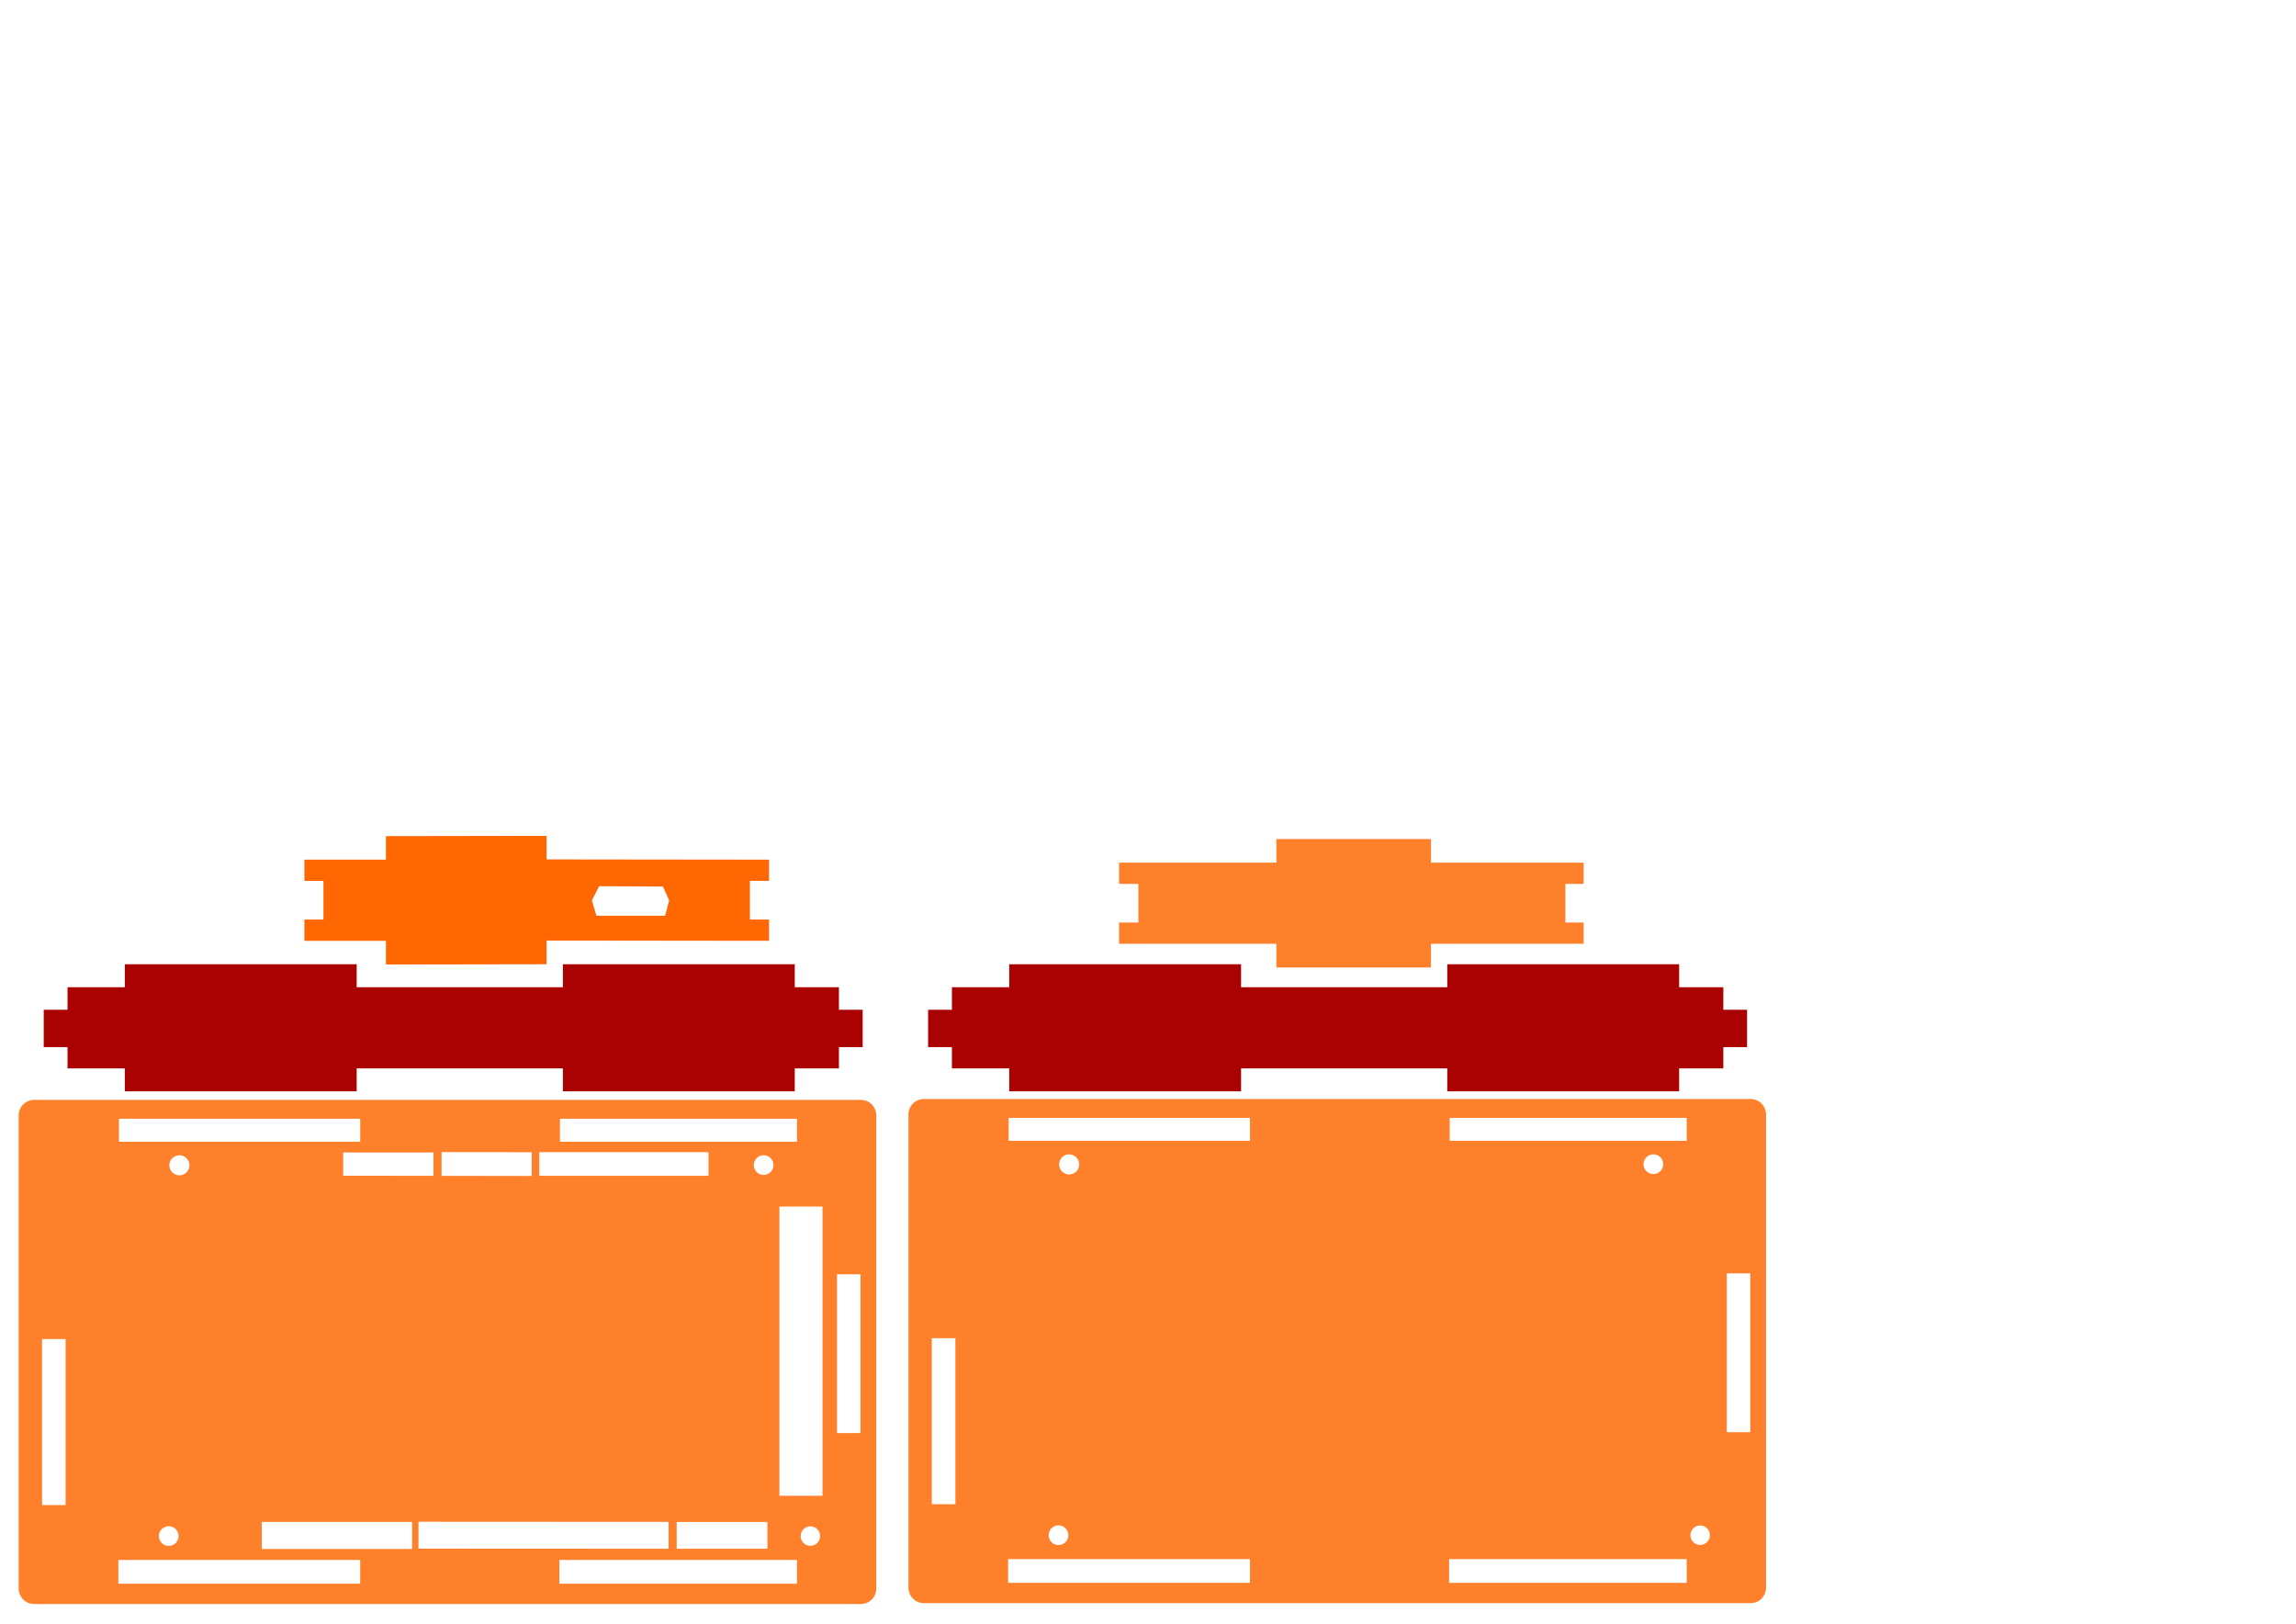 <?xml version="1.0" encoding="UTF-8" standalone="no"?>
<!-- Created with Inkscape (http://www.inkscape.org/) -->

<svg
   xmlns:dc="http://purl.org/dc/elements/1.1/"
   xmlns:cc="http://creativecommons.org/ns#"
   xmlns:rdf="http://www.w3.org/1999/02/22-rdf-syntax-ns#"
   xmlns:svg="http://www.w3.org/2000/svg"
   xmlns="http://www.w3.org/2000/svg"
   xmlns:sodipodi="http://sodipodi.sourceforge.net/DTD/sodipodi-0.dtd"
   xmlns:inkscape="http://www.inkscape.org/namespaces/inkscape"
   inkscape:version="0.92.3 (unknown)"
   width="297mm"
   height="210mm"
   viewBox="0 0 297 210"
   version="1.1"
   id="svg5489"
   sodipodi:docname="aaa.svg">
  <sodipodi:namedview
     inkscape:snap-global="true"
     inkscape:snap-to-guides="true"
     inkscape:measure-end="202.224,35.1875"
     inkscape:measure-start="199.104,35.1875"
     id="base"
     pagecolor="#ffffff"
     bordercolor="#666666"
     borderopacity="1.0"
     inkscape:pageopacity="0.0"
     inkscape:pageshadow="2"
     inkscape:zoom="1.4142136"
     inkscape:cx="573.20881"
     inkscape:cy="198.78997"
     inkscape:document-units="mm"
     inkscape:current-layer="layer1"
     showgrid="false"
     inkscape:window-width="1299"
     inkscape:window-height="713"
     inkscape:window-x="67"
     inkscape:window-y="27"
     inkscape:window-maximized="1"
     inkscape:object-paths="true"
     inkscape:snap-intersection-paths="true"
     inkscape:snap-nodes="true"
     inkscape:snap-smooth-nodes="true"
     inkscape:snap-bbox="false"
     showguides="true"
     inkscape:guide-bbox="true"
     inkscape:snap-others="false"
     inkscape:snap-grids="false">
    <inkscape:grid
       id="grid3683"
       type="xygrid" />
  </sodipodi:namedview>
  <defs
     id="defs5483" />
  <g
     transform="translate(0,-87)"
     id="layer1"
     inkscape:groupmode="layer"
     inkscape:label="Layer 1">
    <path
       sodipodi:nodetypes="cssssssccccccccccccccccccccccccccccccccccccccccccccccccccccccccccccccccccccccccccccccccccccccc"
       inkscape:connector-curvature="0"
       id="path56061"
       d="m 4.417,229.252 c -1.108,3e-5 -2,0.892 -2,2 v 61.201 c 0,1.108 0.892,2 2,2 H 111.355 c 1.108,0 2,-0.892 2,-2 v -61.201 c 0,-1.108 -0.892,-2 -2,-2 z m 10.968,2.439 h 31.211 v 2.976 H 15.385 Z m 57.047,0 h 30.66 v 2.976 H 72.432 Z m -15.314,4.315 11.667,0.017 v 3.07 L 57.118,239.077 Z m 12.635,0.006 h 21.894 v 3.063 h -21.894 z m -25.359,0.043 h 11.682 v 3.013 H 44.394 Z m 54.384,0.357 c 0.704,8e-5 1.275,0.571 1.275,1.275 -7e-5,0.704 -0.571,1.275 -1.275,1.275 -0.704,-8e-5 -1.275,-0.571 -1.275,-1.275 8e-5,-0.704 0.571,-1.275 1.275,-1.275 z m -75.572,0.003 c 0.718,-1e-4 1.3,0.582 1.3,1.3 9.8e-5,0.718 -0.582,1.3 -1.3,1.3 -0.718,-1.9e-4 -1.3,-0.582 -1.3,-1.3 -9.8e-5,-0.718 0.582,-1.3 1.3,-1.3 z m 77.616,6.634 h 5.573 v 37.403 h -5.573 z m 7.451,8.756 h 3.04 v 20.539 h -3.04 z m -102.835,8.386 h 3.049 v 21.471 H 5.44 Z m 48.695,23.624 32.358,0.017 v 3.475 l -32.358,-0.017 z m 33.4,0.029 h 11.732 v 3.461 H 87.535 Z m -53.667,-0.006 h 19.442 v 3.498 h -19.442 z m -12.04,0.554 c 0.704,8e-5 1.275,0.571 1.275,1.275 -7.9e-5,0.704 -0.571,1.275 -1.275,1.275 -0.704,-8e-5 -1.275,-0.571 -1.275,-1.275 7.9e-5,-0.704 0.571,-1.275 1.275,-1.275 z m 83,0.015 c 0.696,-2.2e-4 1.261,0.564 1.26,1.26 -7e-5,0.696 -0.564,1.26 -1.26,1.26 -0.696,-8e-5 -1.26,-0.564 -1.26,-1.26 -2.1e-4,-0.696 0.564,-1.26 1.26,-1.26 z m -89.517,4.348 h 31.285 v 3.075 H 15.31 Z m 57.047,0 h 30.735 v 3.075 H 72.357 Z"
       style="display:inline;opacity:0.99;fill:#ff7f2a;stroke-width:0;stroke-miterlimit:4;stroke-dasharray:none" />
    <path
       sodipodi:nodetypes="cccccccccccccccccccccccccccc"
       inkscape:connector-curvature="0"
       id="path6879"
       d="m 99.478,198.182 -28.78,-0.033 v -3.045 l -20.772,0.033 v 3.045 h -10.552 v 2.749 h 2.467 v 4.999 h -2.467 v 2.749 h 10.552 v 3.064 l 20.772,-0.033 v -3.064 l 28.78,0.033 v -2.749 h -2.474 v -4.999 h 2.474 z m -12.916,5.267 -0.529,1.983 h -8.884 l -0.581,-1.982 0.938,-1.833 8.249,0.045 z"
       style="opacity:0.99;fill:#ff6600;stroke-width:0;stroke-miterlimit:4;stroke-dasharray:none" />
    <path
       sodipodi:nodetypes="ccccccccccccccccccccc"
       inkscape:connector-curvature="0"
       id="path11397"
       d="m 144.753,209.064 h 20.354 v 3.064 h 19.993 v -3.064 h 19.756 v -2.749 h -2.365 v -4.999 h 2.365 V 198.567 H 185.1 v -3.045 h -19.993 v 3.045 c -6.785,0 -13.569,0 -20.354,0 v 2.749 h 2.499 v 4.999 h -2.499 z"
       style="opacity:0.99;fill:#ff7f2a;stroke-width:0;stroke-miterlimit:4;stroke-dasharray:none" />
    <path
       id="path2936"
       d="m 130.55,211.709 v 2.974 h -7.415 v 2.915 h -3.078 v 4.831 h 3.078 v 2.75 h 7.415 v 2.968 h 29.99 v -2.968 h 26.676 v 2.968 h 29.991 v -2.968 h 5.714 v -2.75 h 3.072 v -4.831 h -3.072 v -2.915 h -5.714 v -2.974 h -29.991 v 2.974 h -26.676 v -2.974 z"
       style="opacity:0.99;fill:#aa0000;stroke-width:0;stroke-miterlimit:4;stroke-dasharray:none"
       inkscape:connector-curvature="0"
       sodipodi:nodetypes="ccccccccccccccccccccccccccccc" />
    <g
       id="g4109" />
    <path
       sodipodi:nodetypes="ccccccccccccccccccccccccccccc"
       inkscape:connector-curvature="0"
       style="opacity:0.99;fill:#aa0000;stroke-width:0;stroke-miterlimit:4;stroke-dasharray:none"
       d="m 16.148,211.709 v 2.974 H 8.734 v 2.915 H 5.656 v 4.831 h 3.078 v 2.75 h 7.415 v 2.968 h 29.99 v -2.968 h 26.676 v 2.968 h 29.991 v -2.968 h 5.714 v -2.75 h 3.072 v -4.831 h -3.072 v -2.915 h -5.714 v -2.974 H 72.815 v 2.974 h -26.676 v -2.974 z"
       id="path4274" />
    <path
       style="display:inline;opacity:0.99;fill:#ff7f2a;stroke-width:0;stroke-miterlimit:4;stroke-dasharray:none"
       d="m 119.511,229.138 c -1.108,3e-5 -2,0.892 -2,2 v 61.201 c 0,1.108 0.892,2 2,2 h 106.938 c 1.108,0 2,-0.892 2,-2 v -61.201 c 0,-1.108 -0.892,-2 -2,-2 z m 10.968,2.439 h 31.211 v 2.976 h -31.211 z m 57.047,0 h 30.66 v 2.976 h -30.66 z m 26.347,4.721 c 0.704,8e-5 1.275,0.571 1.275,1.275 -7e-5,0.704 -0.571,1.275 -1.275,1.275 -0.704,-8e-5 -1.275,-0.571 -1.275,-1.275 8e-5,-0.704 0.571,-1.275 1.275,-1.275 z m -75.572,0.003 c 0.718,-1e-4 1.3,0.582 1.3,1.3 1e-4,0.718 -0.582,1.3 -1.3,1.3 -0.718,-1.9e-4 -1.3,-0.582 -1.3,-1.3 -10e-5,-0.718 0.582,-1.3 1.3,-1.3 z m 85.068,15.39 h 3.04 v 20.539 h -3.04 z m -102.835,8.386 h 3.049 v 21.471 h -3.049 z m 16.388,24.202 c 0.704,8e-5 1.275,0.571 1.275,1.275 -8e-5,0.704 -0.571,1.275 -1.275,1.275 -0.704,-8e-5 -1.275,-0.571 -1.275,-1.275 8e-5,-0.704 0.571,-1.275 1.275,-1.275 z m 83,0.015 c 0.696,-2.2e-4 1.261,0.564 1.26,1.26 -7e-5,0.696 -0.564,1.26 -1.26,1.26 -0.696,-8e-5 -1.26,-0.564 -1.26,-1.26 -2.1e-4,-0.696 0.564,-1.26 1.26,-1.26 z m -89.517,4.348 h 31.285 v 3.075 h -31.285 z m 57.047,0 h 30.735 v 3.075 h -30.735 z"
       id="path4276"
       inkscape:connector-curvature="0"
       sodipodi:nodetypes="csssssscccccccccccccccccccccccccccccccccccccccccccccccccccc" />
  </g>
  <g
     style="display:inline"
     inkscape:label="Layer 2"
     id="layer3"
     inkscape:groupmode="layer" />
  <defs
     id="defs4130">
    <marker
       style="overflow:visible"
       refY="-2.411"
       refX="-8"
       orient="auto"
       id="DrawCurveMarker">
      <path
         id="path4127"
         style="fill:#000044; fill-rule:evenodd;stroke-width:0.625;stroke-linejoin:round;"
         d="m -6.556,-2.411 0,0 L -13.111,0 c 1.047,-1.423 1.041,-3.37 0,-4.821" />
    </marker>
  </defs>
  <defs
     id="defs4135">
    <marker
       style="overflow:visible"
       refY="-2.411"
       refX="8"
       orient="auto"
       id="DrawCurveMarker_r">
      <path
         id="path4132"
         style="fill:#000044; fill-rule:evenodd;stroke-width:0.625;stroke-linejoin:round;"
         d="m 6.556,-2.411 0,0 L 13.111,0 c -1.047,-1.423 -1.041,-3.37 0,-4.821" />
    </marker>
  </defs>
</svg>
